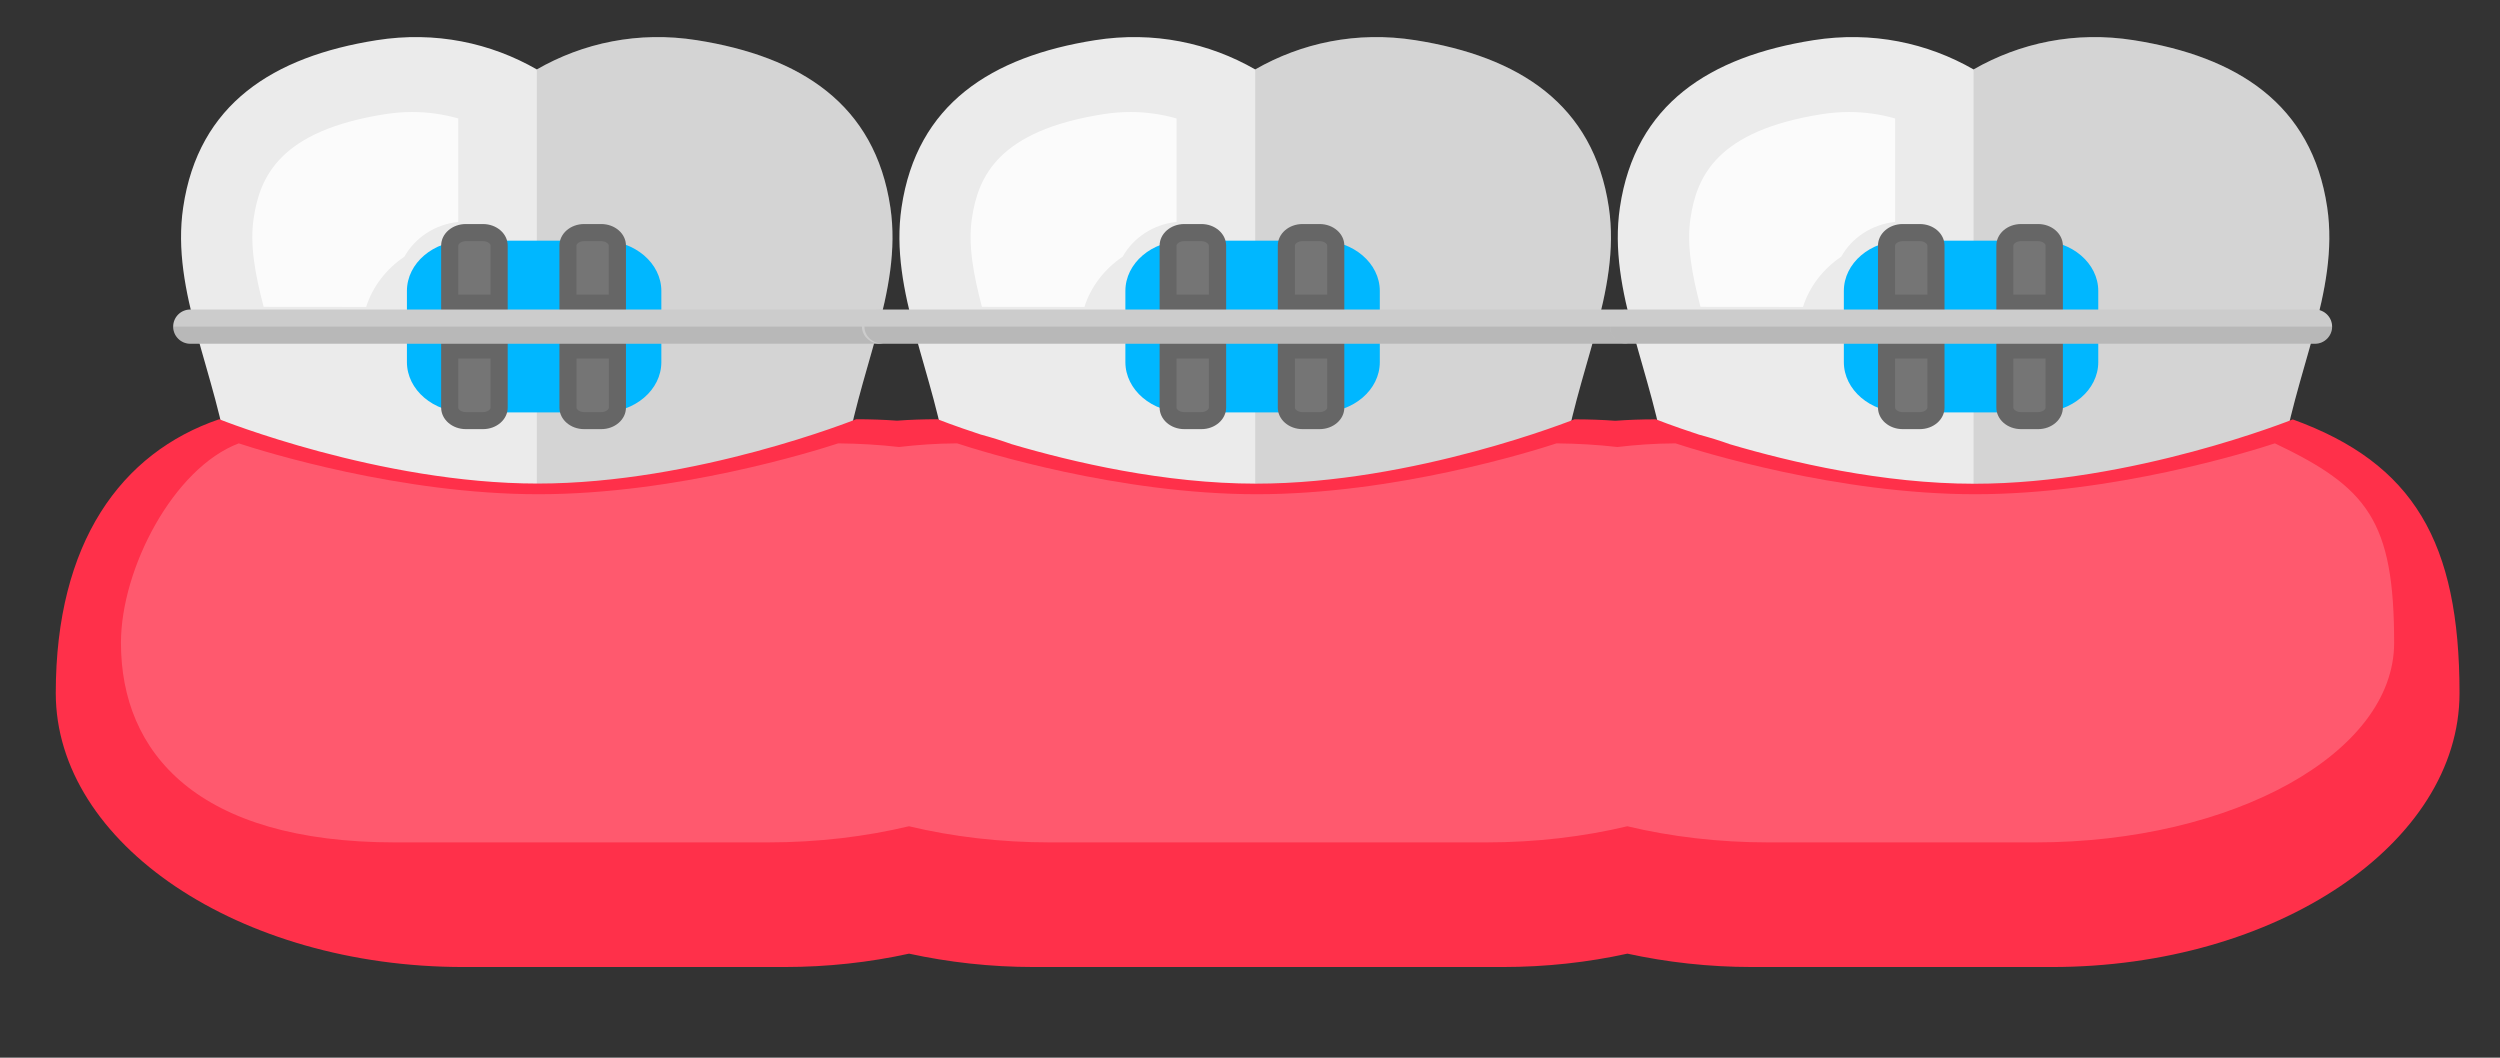 <svg width="26" height="11" viewBox="0 0 26 11" fill="none" xmlns="http://www.w3.org/2000/svg">
<rect x="0" y="0" width="26" height="11" fill="#333333" stroke="none"/>
<g id="Group">
<g id="Group_2">
<g id="Group_3">
<path id="Vector" d="M9.26 2.157C9.101 1.081 8.323 0.588 7.248 0.418C6.637 0.321 6.062 0.447 5.583 0.722C5.104 0.447 4.529 0.321 3.917 0.418C2.842 0.588 2.064 1.08 1.905 2.157C1.775 3.036 2.254 3.881 2.391 4.877C2.527 5.872 2.119 7.943 3.505 8.542C3.82 8.678 4.176 8.459 4.188 8.116C4.215 7.342 4.682 5.139 5.583 5.139C6.484 5.139 6.951 7.343 6.978 8.116C6.99 8.459 7.347 8.679 7.661 8.542C9.047 7.942 8.638 5.872 8.775 4.877C8.911 3.881 9.39 3.037 9.26 2.157Z" fill="#EBEBEB"/>
<path id="Vector_2" opacity="0.1" d="M6.977 8.116C6.989 8.459 7.346 8.679 7.66 8.542C9.046 7.942 8.637 5.872 8.774 4.877C8.91 3.881 9.39 3.037 9.26 2.157C9.101 1.081 8.323 0.588 7.248 0.418C6.637 0.321 6.062 0.447 5.583 0.722V5.138C6.484 5.139 6.95 7.342 6.977 8.116Z" fill="black"/>
<g id="Group_4" opacity="0.9">
<path id="Vector_3" opacity="0.9" d="M3.808 3.192C3.874 2.983 4.014 2.799 4.206 2.669C4.316 2.472 4.524 2.333 4.766 2.308V1.232C4.611 1.188 4.451 1.165 4.287 1.165C4.193 1.165 4.097 1.173 4.001 1.188C2.915 1.36 2.703 1.832 2.638 2.271C2.597 2.547 2.653 2.852 2.742 3.191L3.808 3.192Z" fill="white"/>
</g>
</g>
<g id="Group_5">
<path id="Vector_4" d="M16.732 2.157C16.573 1.081 15.795 0.588 14.72 0.418C14.109 0.321 13.534 0.447 13.054 0.722C12.575 0.447 12 0.321 11.388 0.418C10.313 0.588 9.535 1.08 9.376 2.157C9.246 3.036 9.725 3.881 9.862 4.877C9.998 5.872 9.59 7.943 10.976 8.542C11.291 8.678 11.647 8.459 11.659 8.116C11.686 7.342 12.153 5.139 13.054 5.139C13.955 5.139 14.422 7.343 14.449 8.116C14.461 8.459 14.817 8.679 15.132 8.542C16.517 7.942 16.109 5.872 16.246 4.877C16.382 3.881 16.862 3.037 16.732 2.157Z" fill="#EBEBEB"/>
<path id="Vector_5" opacity="0.1" d="M14.449 8.116C14.461 8.459 14.817 8.679 15.132 8.542C16.517 7.942 16.109 5.872 16.246 4.877C16.382 3.881 16.862 3.037 16.732 2.157C16.573 1.081 15.795 0.588 14.72 0.418C14.109 0.321 13.534 0.447 13.054 0.722V5.138C13.955 5.139 14.421 7.342 14.449 8.116Z" fill="black"/>
<g id="Group_6" opacity="0.9">
<path id="Vector_6" opacity="0.9" d="M11.278 3.192C11.344 2.983 11.484 2.799 11.676 2.669C11.786 2.472 11.994 2.333 12.236 2.308V1.232C12.081 1.188 11.921 1.165 11.757 1.165C11.663 1.165 11.567 1.173 11.471 1.188C10.385 1.36 10.173 1.832 10.108 2.271C10.067 2.547 10.123 2.852 10.212 3.191L11.278 3.192Z" fill="white"/>
</g>
</g>
<g id="Group_7">
<path id="Vector_7" d="M24.203 2.157C24.044 1.081 23.266 0.588 22.191 0.418C21.58 0.321 21.005 0.447 20.525 0.722C20.046 0.447 19.471 0.321 18.859 0.418C17.784 0.588 17.006 1.08 16.847 2.157C16.717 3.036 17.196 3.881 17.333 4.877C17.469 5.872 17.061 7.943 18.447 8.542C18.762 8.678 19.118 8.459 19.13 8.116C19.157 7.342 19.624 5.139 20.525 5.139C21.426 5.139 21.893 7.343 21.92 8.116C21.932 8.459 22.288 8.679 22.603 8.542C23.988 7.942 23.58 5.872 23.717 4.877C23.854 3.881 24.333 3.037 24.203 2.157Z" fill="#EBEBEB"/>
<path id="Vector_8" opacity="0.1" d="M21.92 8.116C21.932 8.459 22.288 8.679 22.603 8.542C23.988 7.942 23.58 5.872 23.717 4.877C23.853 3.881 24.333 3.037 24.203 2.157C24.044 1.081 23.266 0.588 22.191 0.418C21.58 0.321 21.005 0.447 20.525 0.722V5.138C21.427 5.139 21.893 7.342 21.92 8.116Z" fill="black"/>
<g id="Group_8" opacity="0.9">
<path id="Vector_9" opacity="0.9" d="M18.751 3.192C18.817 2.983 18.957 2.799 19.149 2.669C19.259 2.472 19.467 2.333 19.709 2.308V1.232C19.554 1.188 19.394 1.165 19.23 1.165C19.136 1.165 19.04 1.173 18.944 1.188C17.858 1.36 17.646 1.832 17.581 2.271C17.54 2.547 17.596 2.852 17.685 3.191L18.751 3.192Z" fill="white"/>
</g>
</g>
</g>
<g id="Group_9">
<path id="Vector_10" d="M6.878 3.026C6.878 2.738 6.603 2.503 6.266 2.503H4.844C4.507 2.503 4.232 2.737 4.232 3.026V3.245C4.232 3.3 4.251 3.352 4.281 3.396C4.251 3.441 4.232 3.492 4.232 3.547V3.766C4.232 4.054 4.507 4.289 4.844 4.289H6.266C6.604 4.289 6.878 4.054 6.878 3.766V3.547C6.878 3.492 6.859 3.44 6.829 3.396C6.859 3.351 6.878 3.3 6.878 3.245V3.026Z" fill="#00B7FF"/>
<g id="Group_10">
<path id="Vector_11" d="M5.023 4.463H4.845C4.703 4.463 4.588 4.363 4.588 4.239V3.551H5.28V4.239C5.28 4.363 5.165 4.463 5.023 4.463Z" fill="#666666"/>
<path id="Vector_12" opacity="0.1" d="M4.845 4.286C4.797 4.286 4.766 4.258 4.766 4.24V3.729H5.102V4.24C5.102 4.258 5.07 4.286 5.023 4.286H4.845Z" fill="white"/>
<path id="Vector_13" d="M6.253 4.463H6.075C5.933 4.463 5.818 4.363 5.818 4.239V3.551H6.51V4.239C6.51 4.363 6.395 4.463 6.253 4.463Z" fill="#666666"/>
<path id="Vector_14" opacity="0.1" d="M6.075 4.286C6.027 4.286 5.996 4.258 5.996 4.24V3.729H6.332V4.24C6.332 4.258 6.3 4.286 6.253 4.286H6.075Z" fill="white"/>
<path id="Vector_15" d="M5.023 2.33H4.845C4.703 2.33 4.588 2.43 4.588 2.554V3.242H5.28V2.554C5.28 2.43 5.165 2.33 5.023 2.33Z" fill="#666666"/>
<path id="Vector_16" opacity="0.1" d="M4.766 3.064V2.554C4.766 2.536 4.798 2.508 4.845 2.508H5.023C5.071 2.508 5.102 2.536 5.102 2.554V3.064H4.766Z" fill="white"/>
<path id="Vector_17" d="M6.253 2.33H6.075C5.933 2.33 5.818 2.43 5.818 2.554V3.242H6.51V2.554C6.51 2.43 6.395 2.33 6.253 2.33Z" fill="#666666"/>
<path id="Vector_18" opacity="0.1" d="M5.995 3.064V2.554C5.995 2.536 6.027 2.508 6.074 2.508H6.252C6.3 2.508 6.331 2.536 6.331 2.554V3.064H5.995Z" fill="white"/>
</g>
<g id="Group_11">
<path id="Vector_19" d="M9.133 3.575H1.979C1.881 3.575 1.801 3.495 1.801 3.397C1.801 3.299 1.88 3.219 1.979 3.219H9.133C9.231 3.219 9.311 3.299 9.311 3.397C9.311 3.495 9.231 3.575 9.133 3.575Z" fill="#CCCCCC"/>
</g>
<path id="Vector_20" opacity="0.1" d="M1.979 3.575H9.133C9.231 3.575 9.311 3.495 9.311 3.397H1.802C1.801 3.495 1.881 3.575 1.979 3.575Z" fill="black"/>
</g>
<g id="Group_12">
<path id="Vector_21" d="M14.35 3.026C14.35 2.738 14.075 2.503 13.738 2.503H12.316C11.979 2.503 11.704 2.737 11.704 3.026V3.245C11.704 3.3 11.723 3.352 11.753 3.396C11.723 3.441 11.704 3.492 11.704 3.547V3.766C11.704 4.054 11.979 4.289 12.316 4.289H13.738C14.076 4.289 14.35 4.054 14.35 3.766V3.547C14.35 3.492 14.331 3.44 14.301 3.396C14.331 3.351 14.35 3.3 14.35 3.245V3.026Z" fill="#00B7FF"/>
<g id="Group_13">
<path id="Vector_22" d="M12.495 4.463H12.317C12.175 4.463 12.06 4.363 12.06 4.239V3.551H12.752V4.239C12.751 4.363 12.636 4.463 12.495 4.463Z" fill="#666666"/>
<path id="Vector_23" opacity="0.1" d="M12.315 4.286C12.267 4.286 12.236 4.258 12.236 4.24V3.729H12.572V4.24C12.572 4.258 12.54 4.286 12.493 4.286H12.315Z" fill="white"/>
<path id="Vector_24" d="M13.724 4.463H13.546C13.404 4.463 13.289 4.363 13.289 4.239V3.551H13.981V4.239C13.981 4.363 13.866 4.463 13.724 4.463Z" fill="#666666"/>
<path id="Vector_25" opacity="0.1" d="M13.546 4.286C13.498 4.286 13.467 4.258 13.467 4.24V3.729H13.803V4.24C13.803 4.258 13.771 4.286 13.724 4.286H13.546Z" fill="white"/>
<path id="Vector_26" d="M12.495 2.33H12.317C12.175 2.33 12.06 2.43 12.06 2.554V3.242H12.752V2.554C12.751 2.43 12.636 2.33 12.495 2.33Z" fill="#666666"/>
<path id="Vector_27" opacity="0.1" d="M12.236 3.064V2.554C12.236 2.536 12.267 2.508 12.315 2.508H12.493C12.54 2.508 12.572 2.536 12.572 2.554V3.064H12.236Z" fill="white"/>
<path id="Vector_28" d="M13.724 2.33H13.546C13.404 2.33 13.289 2.43 13.289 2.554V3.242H13.981V2.554C13.981 2.43 13.866 2.33 13.724 2.33Z" fill="#666666"/>
<path id="Vector_29" opacity="0.1" d="M13.467 3.064V2.554C13.467 2.536 13.498 2.508 13.546 2.508H13.724C13.772 2.508 13.803 2.536 13.803 2.554V3.064H13.467Z" fill="white"/>
</g>
<g id="Group_14">
<path id="Vector_30" d="M16.875 3.575H9.156C9.05 3.575 8.964 3.495 8.964 3.397C8.964 3.299 9.05 3.219 9.156 3.219H16.875C16.981 3.219 17.067 3.299 17.067 3.397C17.067 3.495 16.981 3.575 16.875 3.575Z" fill="#CCCCCC"/>
</g>
<path id="Vector_31" opacity="0.1" d="M9.183 3.575H16.953C17.06 3.575 17.146 3.495 17.146 3.397H8.99C8.99 3.495 9.077 3.575 9.183 3.575Z" fill="black"/>
</g>
<g id="Group_15">
<path id="Vector_32" d="M21.822 3.026C21.822 2.738 21.547 2.503 21.21 2.503H19.788C19.45 2.503 19.176 2.737 19.176 3.026V3.245C19.176 3.3 19.195 3.352 19.225 3.396C19.195 3.441 19.176 3.492 19.176 3.547V3.766C19.176 4.054 19.451 4.289 19.788 4.289H21.21C21.547 4.289 21.822 4.054 21.822 3.766V3.547C21.822 3.492 21.803 3.44 21.773 3.396C21.803 3.351 21.822 3.3 21.822 3.245V3.026Z" fill="#00B7FF"/>
<g id="Group_16">
<path id="Vector_33" d="M19.966 4.463H19.788C19.646 4.463 19.531 4.363 19.531 4.239V3.551H20.223V4.239C20.223 4.363 20.108 4.463 19.966 4.463Z" fill="#666666"/>
<path id="Vector_34" opacity="0.1" d="M19.788 4.286C19.74 4.286 19.709 4.258 19.709 4.24V3.729H20.045V4.24C20.045 4.258 20.013 4.286 19.966 4.286H19.788Z" fill="white"/>
<path id="Vector_35" d="M21.197 4.463H21.019C20.877 4.463 20.762 4.363 20.762 4.239V3.551H21.454V4.239C21.453 4.363 21.338 4.463 21.197 4.463Z" fill="#666666"/>
<path id="Vector_36" opacity="0.1" d="M21.017 4.286C20.97 4.286 20.939 4.258 20.939 4.24V3.729H21.274V4.24C21.274 4.258 21.242 4.286 21.195 4.286H21.017Z" fill="white"/>
<path id="Vector_37" d="M19.966 2.33H19.788C19.646 2.33 19.531 2.43 19.531 2.554V3.242H20.223V2.554C20.223 2.43 20.108 2.33 19.966 2.33Z" fill="#666666"/>
<path id="Vector_38" opacity="0.1" d="M19.709 3.064V2.554C19.709 2.536 19.74 2.508 19.788 2.508H19.966C20.014 2.508 20.045 2.536 20.045 2.554V3.064H19.709Z" fill="white"/>
<path id="Vector_39" d="M21.197 2.33H21.019C20.877 2.33 20.762 2.43 20.762 2.554V3.242H21.454V2.554C21.453 2.43 21.338 2.33 21.197 2.33Z" fill="#666666"/>
<path id="Vector_40" opacity="0.1" d="M20.939 3.064V2.554C20.939 2.536 20.971 2.508 21.017 2.508H21.195C21.244 2.508 21.274 2.536 21.274 2.554V3.064H20.939Z" fill="white"/>
</g>
<g id="Group_17">
<path id="Vector_41" d="M24.076 3.575H16.922C16.824 3.575 16.744 3.495 16.744 3.397C16.744 3.299 16.823 3.219 16.922 3.219H24.076C24.174 3.219 24.254 3.299 24.254 3.397C24.254 3.495 24.174 3.575 24.076 3.575Z" fill="#CCCCCC"/>
</g>
<path id="Vector_42" opacity="0.1" d="M16.922 3.575H24.076C24.174 3.575 24.254 3.495 24.254 3.397H16.745C16.744 3.495 16.824 3.575 16.922 3.575Z" fill="black"/>
</g>
<path id="Vector_43" d="M23.845 4.362C23.845 4.362 22.178 5.031 20.533 5.031C19.584 5.031 18.63 4.809 17.991 4.62C17.888 4.583 17.781 4.55 17.669 4.52C17.388 4.428 17.221 4.361 17.221 4.361C17.075 4.361 16.934 4.366 16.799 4.376C16.662 4.366 16.52 4.361 16.374 4.361C16.374 4.361 14.707 5.03 13.062 5.03C12.113 5.03 11.159 4.808 10.52 4.619C10.417 4.582 10.31 4.549 10.199 4.519C9.918 4.427 9.751 4.36 9.751 4.36C9.605 4.36 9.464 4.365 9.329 4.375C9.192 4.365 9.05 4.36 8.904 4.36C8.904 4.36 7.237 5.029 5.592 5.029C3.947 5.029 2.28 4.36 2.28 4.36C1.259 4.708 0.58 5.642 0.58 7.208C0.58 8.774 2.488 10.057 4.819 10.057H8.157C8.609 10.057 9.045 10.008 9.454 9.918C9.863 10.007 10.299 10.057 10.751 10.057H15.628C16.08 10.057 16.516 10.008 16.925 9.918C17.334 10.007 17.77 10.057 18.222 10.057H21.34C23.671 10.057 25.579 8.775 25.579 7.208C25.579 5.641 25.104 4.818 23.845 4.362Z" fill="#FF304A"/>
<path id="Vector_44" opacity="0.2" d="M23.659 4.611C23.403 4.695 21.977 5.14 20.542 5.14C19.106 5.14 17.681 4.695 17.425 4.611C17.205 4.612 17.008 4.627 16.821 4.649C16.62 4.626 16.41 4.613 16.188 4.611C15.932 4.695 14.507 5.14 13.071 5.14C11.635 5.14 10.21 4.695 9.954 4.611C9.734 4.612 9.537 4.627 9.35 4.649C9.149 4.626 8.939 4.613 8.717 4.611C8.461 4.695 7.035 5.14 5.6 5.14C4.164 5.14 2.739 4.695 2.483 4.611C1.803 4.869 1.258 5.915 1.258 6.686C1.258 7.83 2.053 8.761 4.111 8.761H7.984C8.505 8.761 9.002 8.701 9.453 8.593C9.904 8.701 10.401 8.761 10.922 8.761H15.455C15.976 8.761 16.473 8.701 16.924 8.593C17.375 8.701 17.872 8.761 18.393 8.761H21.167C23.225 8.761 24.899 7.83 24.899 6.686C24.899 5.415 24.623 5.07 23.659 4.611Z" fill="white"/>
</g>
</svg>
